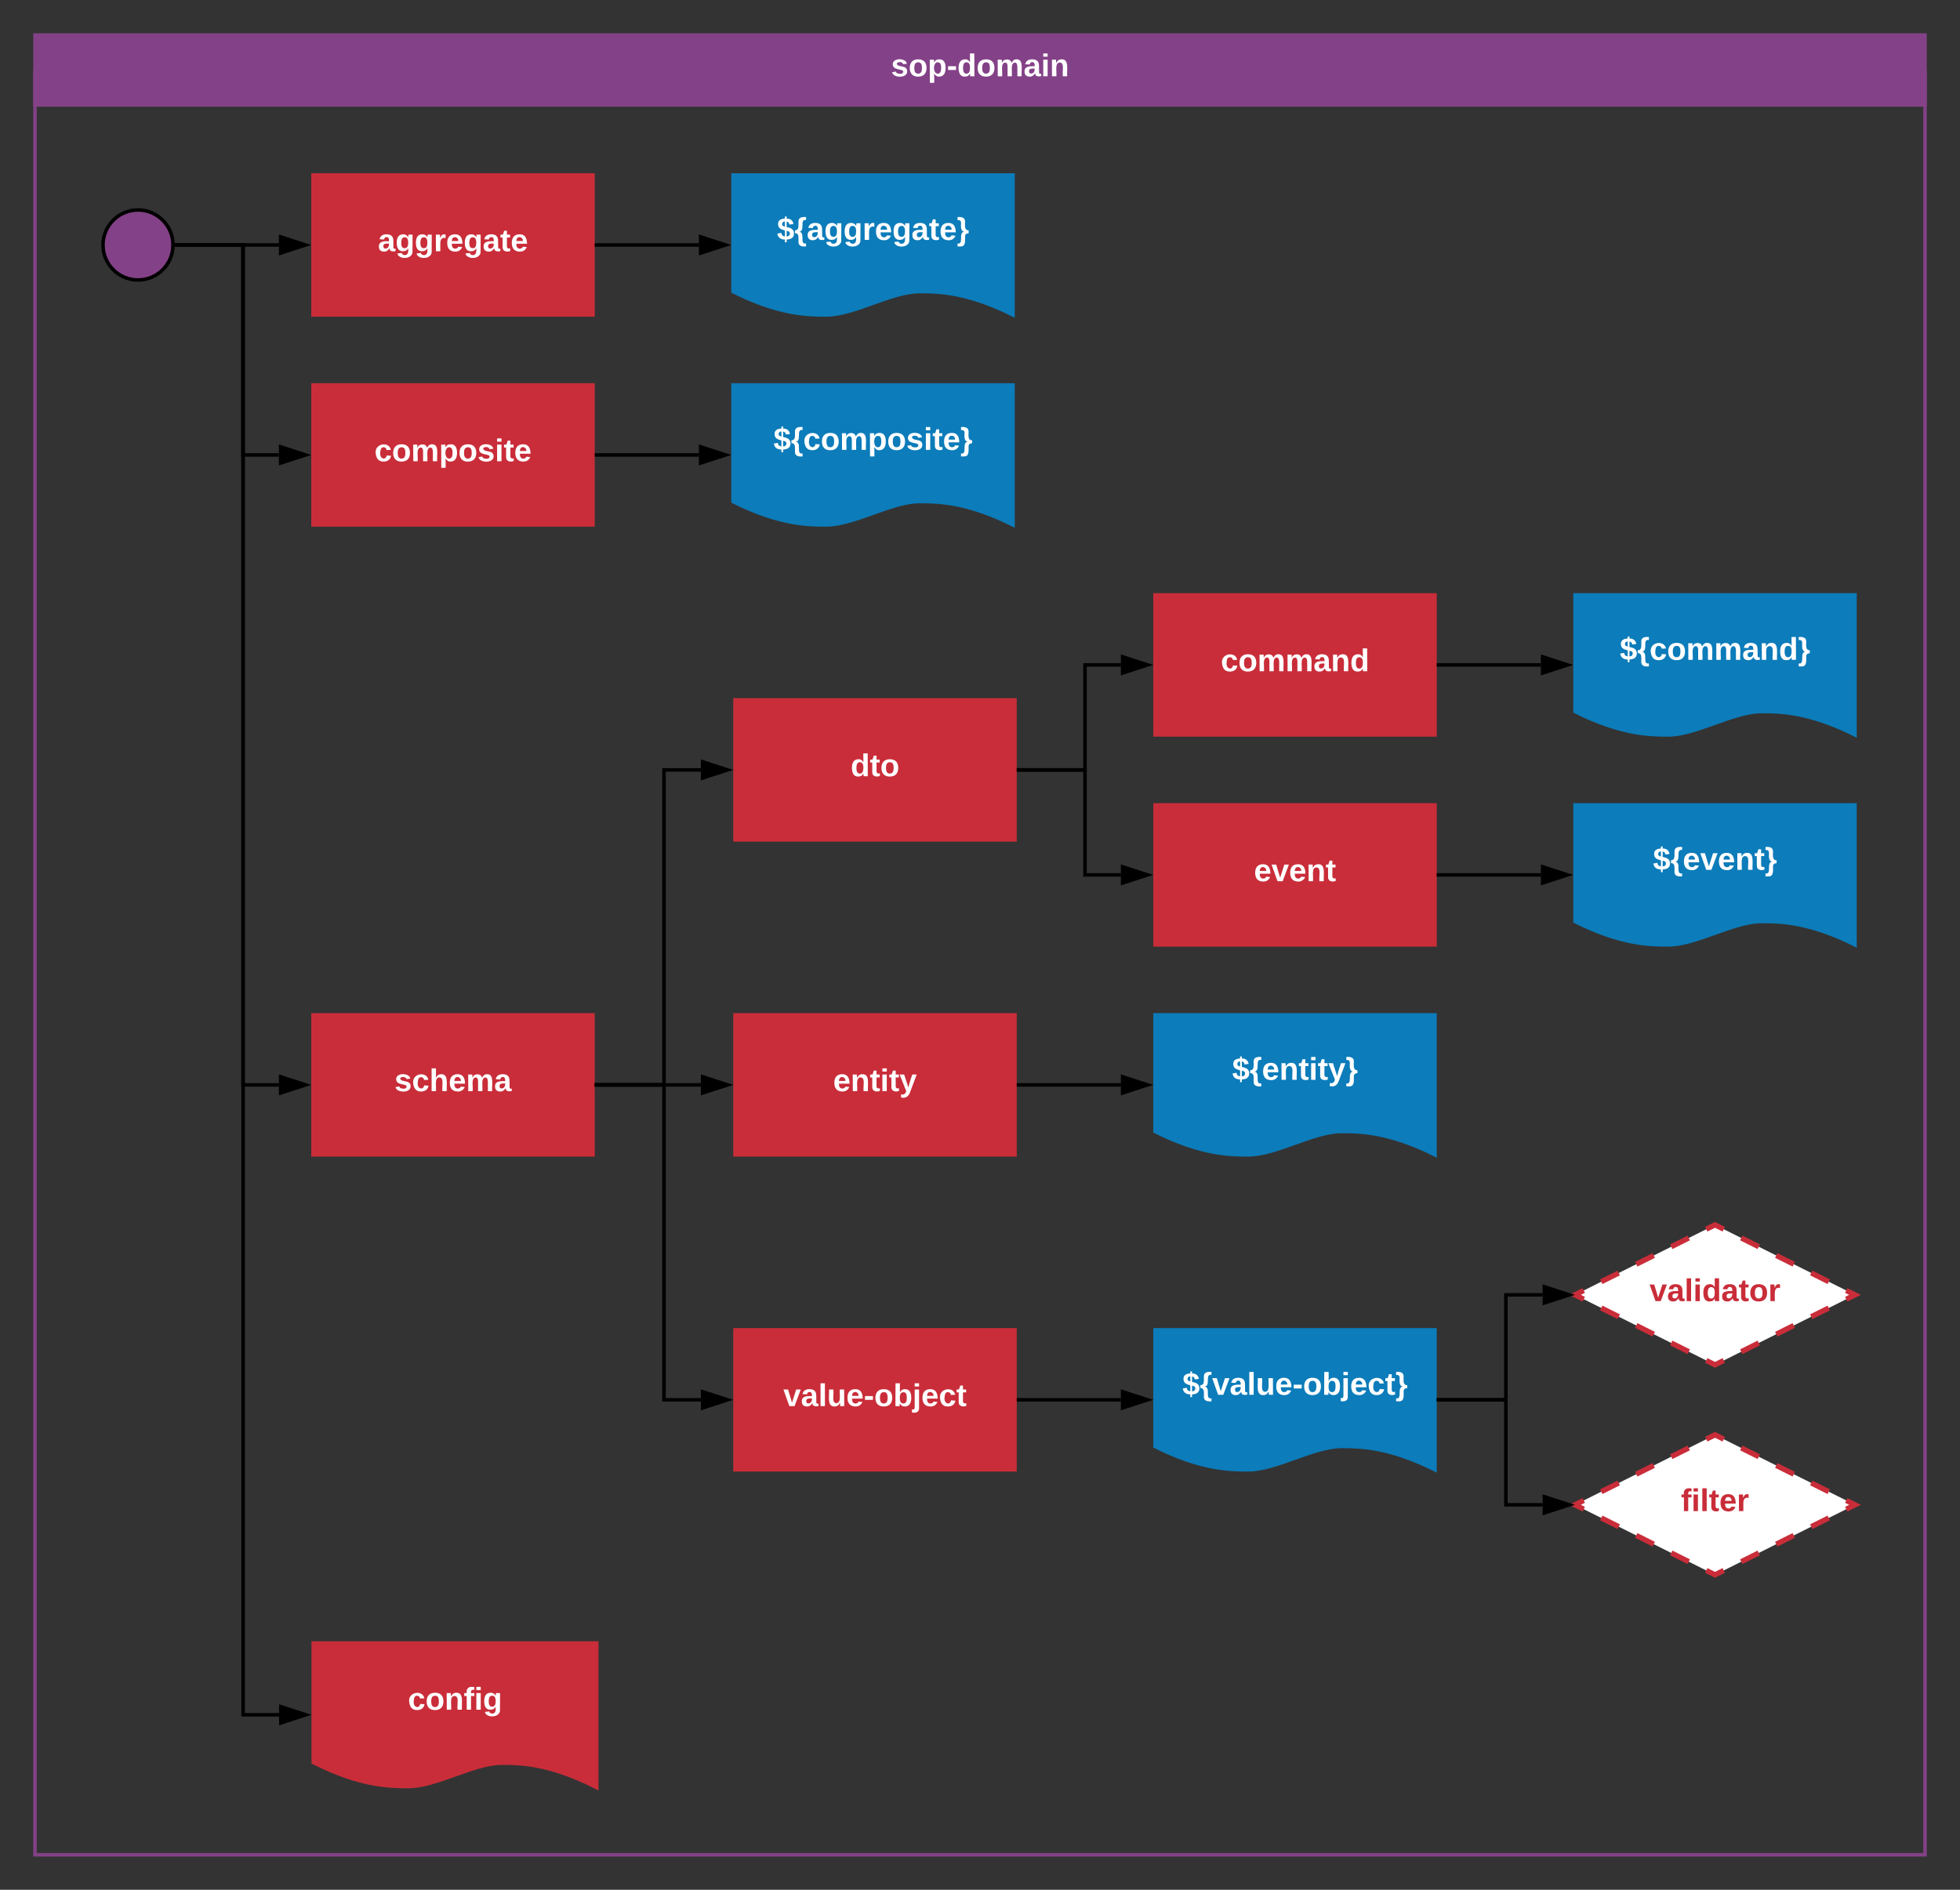 <svg xmlns="http://www.w3.org/2000/svg" xmlns:xlink="http://www.w3.org/1999/xlink" xmlns:lucid="lucid" width="1120" height="1080"><rect width="100%" height="100%" fill="#333333" stroke="none"/><g transform="translate(-60 -60)" lucid:page-tab-id="0_0"><path d="M238.86 160h160v80h-160z" stroke="#c92d39" stroke-width="2" fill="#c92d39"/><use xlink:href="#a" transform="matrix(1,0,0,1,243.862,165) translate(32.1 38.6)"/><path d="M238.86 280h160v80h-160z" stroke="#c92d39" stroke-width="2" fill="#c92d39"/><use xlink:href="#b" transform="matrix(1,0,0,1,243.862,285) translate(30.1 38.6)"/><path d="M480 460h160v80H480z" stroke="#c92d39" stroke-width="2" fill="#c92d39"/><use xlink:href="#c" transform="matrix(1,0,0,1,485,465) translate(61.075 38.6)"/><path d="M720 400h160v80H720z" stroke="#c92d39" stroke-width="2" fill="#c92d39"/><use xlink:href="#d" transform="matrix(1,0,0,1,725,405) translate(32.575 38.6)"/><path d="M720 520h160v80H720z" stroke="#c92d39" stroke-width="2" fill="#c92d39"/><use xlink:href="#e" transform="matrix(1,0,0,1,725,525) translate(51.55 38.6)"/><path d="M480 640h160v80H480z" stroke="#c92d39" stroke-width="2" fill="#c92d39"/><use xlink:href="#f" transform="matrix(1,0,0,1,485,645) translate(51.075 38.6)"/><path d="M480 820h160v80H480z" stroke="#c92d39" stroke-width="2" fill="#c92d39"/><use xlink:href="#g" transform="matrix(1,0,0,1,485,825) translate(22.625 38.6)"/><path d="M960 400h160v80c-26.72-13.36-43.36-13.36-53.44-13.36-16 0-37.28 13.36-53.28 13.36-9.92 0-26.72 0-53.28-13.36z" stroke="#0c7cba" stroke-width="2" fill="#0c7cba"/><use xlink:href="#h" transform="matrix(1,0,0,1,965,405) translate(20.575 32.1)"/><path d="M960 520h160v80c-26.72-13.36-43.36-13.36-53.44-13.36-16 0-37.28 13.36-53.28 13.36-9.92 0-26.72 0-53.28-13.36z" stroke="#0c7cba" stroke-width="2" fill="#0c7cba"/><use xlink:href="#i" transform="matrix(1,0,0,1,965,525) translate(39.55 32.1)"/><path d="M720 820h160v80c-26.72-13.36-43.36-13.36-53.44-13.36-16 0-37.28 13.36-53.28 13.36-9.92 0-26.72 0-53.28-13.36z" stroke="#0c7cba" stroke-width="2" fill="#0c7cba"/><use xlink:href="#j" transform="matrix(1,0,0,1,725,825) translate(10.625 32.1)"/><path d="M642 860h58.5" stroke="#000" stroke-width="2" fill="none"/><path d="M642.03 861H641v-2h1.03z"/><path d="M715.76 860l-14.26 4.64v-9.28z" stroke="#000" stroke-width="2"/><path d="M642 500h38v-60h20.5" stroke="#000" stroke-width="2" fill="none"/><path d="M642.03 501H641v-2h1.03z"/><path d="M715.76 440l-14.26 4.64v-9.28z" stroke="#000" stroke-width="2"/><path d="M642 500h38v60h20.5" stroke="#000" stroke-width="2" fill="none"/><path d="M642.03 501H641v-2h1.03z"/><path d="M715.76 560l-14.26 4.64v-9.28z" stroke="#000" stroke-width="2"/><path d="M882 560h58.5" stroke="#000" stroke-width="2" fill="none"/><path d="M882.03 561H881v-2h1.03z"/><path d="M955.76 560l-14.26 4.64v-9.28z" stroke="#000" stroke-width="2"/><path d="M882 440h58.5" stroke="#000" stroke-width="2" fill="none"/><path d="M882.03 441H881v-2h1.03z"/><path d="M955.76 440l-14.26 4.64v-9.28z" stroke="#000" stroke-width="2"/><path d="M160.86 200h58.5" stroke="#000" stroke-width="2" fill="none"/><path d="M160.9 201h-1.15l.1-.96-.02-1.04h1.06z"/><path d="M234.63 200l-14.27 4.64v-9.28z" stroke="#000" stroke-width="2"/><path d="M160.86 200h38v120h20.5" stroke="#000" stroke-width="2" fill="none"/><path d="M160.9 201h-1.15l.1-.96-.02-1.04h1.06z"/><path d="M234.63 320l-14.27 4.64v-9.28z" stroke="#000" stroke-width="2"/><path d="M478.86 280h160v80c-26.72-13.36-43.36-13.36-53.44-13.36-16 0-37.28 13.36-53.28 13.36-9.92 0-26.72 0-53.28-13.36z" stroke="#0c7cba" stroke-width="2" fill="#0c7cba"/><use xlink:href="#k" transform="matrix(1,0,0,1,483.862,285) translate(18.1 32.1)"/><path d="M400.86 320h58.5" stroke="#000" stroke-width="2" fill="none"/><path d="M400.9 321h-1.04v-2h1.03z"/><path d="M474.63 320l-14.27 4.64v-9.28z" stroke="#000" stroke-width="2"/><path d="M478.86 160h160v80c-26.72-13.36-43.36-13.36-53.44-13.36-16 0-37.28 13.36-53.28 13.36-9.92 0-26.72 0-53.28-13.36z" stroke="#0c7cba" stroke-width="2" fill="#0c7cba"/><use xlink:href="#l" transform="matrix(1,0,0,1,483.862,165) translate(20.1 32.1)"/><path d="M400.86 200h58.5" stroke="#000" stroke-width="2" fill="none"/><path d="M400.9 201h-1.04v-2h1.03z"/><path d="M474.63 200l-14.27 4.64v-9.28z" stroke="#000" stroke-width="2"/><path d="M720 640h160v80c-26.72-13.36-43.36-13.36-53.44-13.36-16 0-37.28 13.36-53.28 13.36-9.92 0-26.72 0-53.28-13.36z" stroke="#0c7cba" stroke-width="2" fill="#0c7cba"/><use xlink:href="#m" transform="matrix(1,0,0,1,725,645) translate(39.075 32.1)"/><path d="M642 680h58.5" stroke="#000" stroke-width="2" fill="none"/><path d="M642.03 681H641v-2h1.03z"/><path d="M715.76 680l-14.26 4.64v-9.28z" stroke="#000" stroke-width="2"/><path d="M1040 760l80 40-80 40-80-40z" fill="#fff"/><path d="M1055 767.5l10 5m10 5l10 5m10 5l10 5m10 5l5 2.5-5 2.5m-10 5l-10 5m-10 5l-10 5m-10 5l-10 5m-10 5l-5 2.5-5-2.5m-10-5l-10-5m-10-5l-10-5m-10-5l-10-5m-10-5l-5-2.5 5-2.5m10-5l10-5m10-5l10-5m10-5l10-5m10-5l5-2.5 5 2.5" stroke="#c92d39" stroke-width="3" fill="none"/><use xlink:href="#n" transform="matrix(1,0,0,1,965,765) translate(37.575 38.6)"/><path d="M1040 880l80 40-80 40-80-40z" fill="#fff"/><path d="M1055 887.5l10 5m10 5l10 5m10 5l10 5m10 5l5 2.5-5 2.5m-10 5l-10 5m-10 5l-10 5m-10 5l-10 5m-10 5l-5 2.5-5-2.5m-10-5l-10-5m-10-5l-10-5m-10-5l-10-5m-10-5l-5-2.5 5-2.5m10-5l10-5m10-5l10-5m10-5l10-5m10-5l5-2.5 5 2.5" stroke="#c92d39" stroke-width="3" fill="none"/><use xlink:href="#o" transform="matrix(1,0,0,1,965,885) translate(55.55 38.6)"/><path d="M882 860h38.5v-60h21" stroke="#000" stroke-width="2" fill="none"/><path d="M882.03 861H881v-2h1.03z"/><path d="M956.76 800l-14.26 4.64v-9.28z" stroke="#000" stroke-width="2"/><path d="M882 860h38.5v60h21" stroke="#000" stroke-width="2" fill="none"/><path d="M882.03 861H881v-2h1.03z"/><path d="M956.76 920l-14.26 4.64v-9.28z" stroke="#000" stroke-width="2"/><path d="M80 100v1020h1080V100" stroke="#834187" stroke-width="2" fill="none"/><path d="M80 80h1080v40H80z" stroke="#834187" stroke-width="2" fill="#834187"/><use xlink:href="#p" transform="matrix(1,0,0,1,100,80) translate(469.15 23.6)"/><path d="M240 1000h160v80c-26.72-13.36-43.36-13.36-53.44-13.36-16 0-37.28 13.36-53.28 13.36-9.92 0-26.72 0-53.28-13.36z" stroke="#c92d39" stroke-width="4" fill="#c92d39"/><use xlink:href="#q" transform="matrix(1,0,0,1,245,1005) translate(48.1 32.1)"/><path d="M160.86 200h38.07v840h20.57" stroke="#000" stroke-width="2" fill="none"/><path d="M160.9 201h-1.15l.1-.96-.02-1.04h1.06z"/><path d="M234.76 1040l-14.26 4.64v-9.28z" stroke="#000" stroke-width="2"/><path d="M158.86 200c0 11.05-8.95 20-20 20-11.04 0-20-8.95-20-20s8.96-20 20-20c11.05 0 20 8.95 20 20z" stroke="#000" stroke-width="2" fill="#834187"/><path d="M238.86 640h160v80h-160z" stroke="#c92d39" stroke-width="2" fill="#c92d39"/><use xlink:href="#r" transform="matrix(1,0,0,1,243.862,645) translate(41.525 38.6)"/><path d="M160.86 200h38v480h20.5" stroke="#000" stroke-width="2" fill="none"/><path d="M160.9 201h-1.15l.1-.96-.02-1.04h1.06z"/><path d="M234.63 680l-14.27 4.64v-9.28z" stroke="#000" stroke-width="2"/><path d="M400.86 680h38.57V500h21.07" stroke="#000" stroke-width="2" fill="none"/><path d="M400.9 681h-1.04v-2h1.03z"/><path d="M475.76 500l-14.26 4.64v-9.28z" stroke="#000" stroke-width="2"/><path d="M400.86 680h38.57v180h21.07" stroke="#000" stroke-width="2" fill="none"/><path d="M400.9 681h-1.04v-2h1.03z"/><path d="M475.76 860l-14.26 4.64v-9.28z" stroke="#000" stroke-width="2"/><path d="M400.86 680h59.64" stroke="#000" stroke-width="2" fill="none"/><path d="M400.9 681h-1.04v-2h1.03z"/><path d="M475.76 680l-14.26 4.64v-9.28z" stroke="#000" stroke-width="2"/><defs><path fill="#fff" d="M133-34C117-15 103 5 69 4 32 3 11-16 11-54c-1-60 55-63 116-61 1-26-3-47-28-47-18 1-26 9-28 27l-52-2c7-38 36-58 82-57s74 22 75 68l1 82c-1 14 12 18 25 15v27c-30 8-71 5-69-32zm-48 3c29 0 43-24 42-57-32 0-66-3-65 30 0 17 8 27 23 27" id="s"/><path fill="#fff" d="M195-6C206 82 75 100 31 46c-4-6-6-13-8-21l49-6c3 16 16 24 34 25 40 0 42-37 40-79-11 22-30 35-61 35-53 0-70-43-70-97 0-56 18-96 73-97 30 0 46 14 59 34l2-30h47zm-90-29c32 0 41-27 41-63 0-35-9-62-40-62-32 0-39 29-40 63 0 36 9 62 39 62" id="t"/><path fill="#fff" d="M135-150c-39-12-60 13-60 57V0H25l-1-190h47c2 13-1 29 3 40 6-28 27-53 61-41v41" id="u"/><path fill="#fff" d="M185-48c-13 30-37 53-82 52C43 2 14-33 14-96s30-98 90-98c62 0 83 45 84 108H66c0 31 8 55 39 56 18 0 30-7 34-22zm-45-69c5-46-57-63-70-21-2 6-4 13-4 21h74" id="v"/><path fill="#fff" d="M115-3C79 11 28 4 28-45v-112H4v-33h27l15-45h31v45h36v33H77v99c-1 23 16 31 38 25v30" id="w"/><g id="a"><use transform="matrix(0.05,0,0,0.05,0,0)" xlink:href="#s"/><use transform="matrix(0.05,0,0,0.05,10,0)" xlink:href="#t"/><use transform="matrix(0.05,0,0,0.05,20.95,0)" xlink:href="#t"/><use transform="matrix(0.05,0,0,0.05,31.9,0)" xlink:href="#u"/><use transform="matrix(0.05,0,0,0.05,38.9,0)" xlink:href="#v"/><use transform="matrix(0.05,0,0,0.05,48.9,0)" xlink:href="#t"/><use transform="matrix(0.05,0,0,0.05,59.85,0)" xlink:href="#s"/><use transform="matrix(0.05,0,0,0.05,69.85,0)" xlink:href="#w"/><use transform="matrix(0.05,0,0,0.05,75.8,0)" xlink:href="#v"/></g><path fill="#fff" d="M190-63c-7 42-38 67-86 67-59 0-84-38-90-98-12-110 154-137 174-36l-49 2c-2-19-15-32-35-32-30 0-35 28-38 64-6 74 65 87 74 30" id="x"/><path fill="#fff" d="M110-194c64 0 96 36 96 99 0 64-35 99-97 99-61 0-95-36-95-99 0-62 34-99 96-99zm-1 164c35 0 45-28 45-65 0-40-10-65-43-65-34 0-45 26-45 65 0 36 10 65 43 65" id="y"/><path fill="#fff" d="M220-157c-53 9-28 100-34 157h-49v-107c1-27-5-49-29-50C55-147 81-57 75 0H25l-1-190h47c2 12-1 28 3 38 10-53 101-56 108 0 13-22 24-43 59-42 82 1 51 116 57 194h-49v-107c-1-25-5-48-29-50" id="z"/><path fill="#fff" d="M135-194c53 0 70 44 70 98 0 56-19 98-73 100-31 1-45-17-59-34 3 33 2 69 2 105H25l-1-265h48c2 10 0 23 3 31 11-24 29-35 60-35zM114-30c33 0 39-31 40-66 0-38-9-64-40-64-56 0-55 130 0 130" id="A"/><path fill="#fff" d="M137-138c1-29-70-34-71-4 15 46 118 7 119 86 1 83-164 76-172 9l43-7c4 19 20 25 44 25 33 8 57-30 24-41C81-84 22-81 20-136c-2-80 154-74 161-7" id="B"/><path fill="#fff" d="M25-224v-37h50v37H25zM25 0v-190h50V0H25" id="C"/><g id="b"><use transform="matrix(0.05,0,0,0.05,0,0)" xlink:href="#x"/><use transform="matrix(0.05,0,0,0.05,10,0)" xlink:href="#y"/><use transform="matrix(0.05,0,0,0.05,20.95,0)" xlink:href="#z"/><use transform="matrix(0.05,0,0,0.05,36.95,0)" xlink:href="#A"/><use transform="matrix(0.05,0,0,0.05,47.9,0)" xlink:href="#y"/><use transform="matrix(0.05,0,0,0.05,58.85,0)" xlink:href="#B"/><use transform="matrix(0.05,0,0,0.05,68.85,0)" xlink:href="#C"/><use transform="matrix(0.05,0,0,0.05,73.85,0)" xlink:href="#w"/><use transform="matrix(0.05,0,0,0.05,79.8,0)" xlink:href="#v"/></g><path fill="#fff" d="M88-194c31-1 46 15 58 34l-1-101h50l1 261h-48c-2-10 0-23-3-31C134-8 116 4 84 4 32 4 16-41 15-95c0-56 19-97 73-99zm17 164c33 0 40-30 41-66 1-37-9-64-41-64s-38 30-39 65c0 43 13 65 39 65" id="D"/><g id="c"><use transform="matrix(0.05,0,0,0.05,0,0)" xlink:href="#D"/><use transform="matrix(0.05,0,0,0.05,10.95,0)" xlink:href="#w"/><use transform="matrix(0.05,0,0,0.05,16.9,0)" xlink:href="#y"/></g><path fill="#fff" d="M135-194c87-1 58 113 63 194h-50c-7-57 23-157-34-157-59 0-34 97-39 157H25l-1-190h47c2 12-1 28 3 38 12-26 28-41 61-42" id="E"/><g id="d"><use transform="matrix(0.05,0,0,0.05,0,0)" xlink:href="#x"/><use transform="matrix(0.05,0,0,0.05,10,0)" xlink:href="#y"/><use transform="matrix(0.05,0,0,0.05,20.95,0)" xlink:href="#z"/><use transform="matrix(0.05,0,0,0.05,36.95,0)" xlink:href="#z"/><use transform="matrix(0.05,0,0,0.05,52.95,0)" xlink:href="#s"/><use transform="matrix(0.05,0,0,0.05,62.95,0)" xlink:href="#E"/><use transform="matrix(0.05,0,0,0.05,73.9,0)" xlink:href="#D"/></g><path fill="#fff" d="M128 0H69L1-190h53L99-40l48-150h52" id="F"/><g id="e"><use transform="matrix(0.05,0,0,0.05,0,0)" xlink:href="#v"/><use transform="matrix(0.05,0,0,0.05,10,0)" xlink:href="#F"/><use transform="matrix(0.05,0,0,0.05,20,0)" xlink:href="#v"/><use transform="matrix(0.05,0,0,0.05,30,0)" xlink:href="#E"/><use transform="matrix(0.05,0,0,0.05,40.95,0)" xlink:href="#w"/></g><path fill="#fff" d="M123 10C108 53 80 86 19 72V37c35 8 53-11 59-39L3-190h52l48 148c12-52 28-100 44-148h51" id="G"/><g id="f"><use transform="matrix(0.05,0,0,0.05,0,0)" xlink:href="#v"/><use transform="matrix(0.05,0,0,0.05,10,0)" xlink:href="#E"/><use transform="matrix(0.05,0,0,0.05,20.95,0)" xlink:href="#w"/><use transform="matrix(0.05,0,0,0.05,26.9,0)" xlink:href="#C"/><use transform="matrix(0.05,0,0,0.05,31.9,0)" xlink:href="#w"/><use transform="matrix(0.05,0,0,0.05,37.85,0)" xlink:href="#G"/></g><path fill="#fff" d="M25 0v-261h50V0H25" id="H"/><path fill="#fff" d="M85 4C-2 5 27-109 22-190h50c7 57-23 150 33 157 60-5 35-97 40-157h50l1 190h-47c-2-12 1-28-3-38-12 25-28 42-61 42" id="I"/><path fill="#fff" d="M14-72v-43h91v43H14" id="J"/><path fill="#fff" d="M135-194c52 0 70 43 70 98 0 56-19 99-73 100-30 1-46-15-58-35L72 0H24l1-261h50v104c11-23 29-37 60-37zM114-30c31 0 40-27 40-66 0-37-7-63-39-63s-41 28-41 65c0 36 8 64 40 64" id="K"/><path fill="#fff" d="M25-224v-37h50v37H25zM75 22c2 45-34 59-81 51V38c22 5 31-5 31-27v-201h50V22" id="L"/><g id="g"><use transform="matrix(0.05,0,0,0.05,0,0)" xlink:href="#F"/><use transform="matrix(0.05,0,0,0.05,10,0)" xlink:href="#s"/><use transform="matrix(0.05,0,0,0.05,20,0)" xlink:href="#H"/><use transform="matrix(0.05,0,0,0.05,25,0)" xlink:href="#I"/><use transform="matrix(0.05,0,0,0.05,35.95,0)" xlink:href="#v"/><use transform="matrix(0.05,0,0,0.05,45.95,0)" xlink:href="#J"/><use transform="matrix(0.05,0,0,0.05,51.9,0)" xlink:href="#y"/><use transform="matrix(0.05,0,0,0.05,62.85,0)" xlink:href="#K"/><use transform="matrix(0.05,0,0,0.05,73.8,0)" xlink:href="#L"/><use transform="matrix(0.05,0,0,0.05,78.8,0)" xlink:href="#v"/><use transform="matrix(0.05,0,0,0.05,88.8,0)" xlink:href="#x"/><use transform="matrix(0.05,0,0,0.05,98.8,0)" xlink:href="#w"/></g><path fill="#fff" d="M111-147c44 9 85 22 84 75-1 49-35 65-84 68v31H91V-4C40-5 12-27 5-72l45-8c4 24 15 38 41 40-2-22 4-51-2-69-39-10-76-22-76-72 0-47 35-60 78-63v-23h20v23c47 1 70 23 78 62l-46 7c-4-18-12-32-32-34v62zm-20-63c-33-4-45 46-13 54 4 1 8 2 13 4v-58zm20 170c39 5 53-51 15-60-7-2-7-2-15-4v64" id="M"/><path fill="#fff" d="M133 41v34c-50 4-88-6-87-53 0-46 9-101-40-98v-34c48 2 40-52 40-98-1-47 37-57 87-53v34c-79-14-6 124-77 134 73 11-4 147 77 134" id="N"/><path fill="#fff" d="M94-36c2 56 4 113-52 111H8V41C85 54 13-83 84-94c-39-5-38-51-36-97 1-27-12-38-40-36v-34c49-4 87 6 86 53s-8 101 41 98v34c-26 1-42 13-41 40" id="O"/><g id="h"><use transform="matrix(0.05,0,0,0.05,0,0)" xlink:href="#M"/><use transform="matrix(0.05,0,0,0.05,10,0)" xlink:href="#N"/><use transform="matrix(0.05,0,0,0.05,17,0)" xlink:href="#x"/><use transform="matrix(0.05,0,0,0.05,27,0)" xlink:href="#y"/><use transform="matrix(0.05,0,0,0.05,37.95,0)" xlink:href="#z"/><use transform="matrix(0.05,0,0,0.05,53.95,0)" xlink:href="#z"/><use transform="matrix(0.05,0,0,0.05,69.95,0)" xlink:href="#s"/><use transform="matrix(0.05,0,0,0.05,79.95,0)" xlink:href="#E"/><use transform="matrix(0.05,0,0,0.05,90.9,0)" xlink:href="#D"/><use transform="matrix(0.05,0,0,0.05,101.85,0)" xlink:href="#O"/></g><g id="i"><use transform="matrix(0.05,0,0,0.05,0,0)" xlink:href="#M"/><use transform="matrix(0.05,0,0,0.05,10,0)" xlink:href="#N"/><use transform="matrix(0.05,0,0,0.05,17,0)" xlink:href="#v"/><use transform="matrix(0.05,0,0,0.05,27,0)" xlink:href="#F"/><use transform="matrix(0.05,0,0,0.05,37,0)" xlink:href="#v"/><use transform="matrix(0.05,0,0,0.05,47,0)" xlink:href="#E"/><use transform="matrix(0.05,0,0,0.05,57.95,0)" xlink:href="#w"/><use transform="matrix(0.05,0,0,0.05,63.9,0)" xlink:href="#O"/></g><g id="j"><use transform="matrix(0.05,0,0,0.05,0,0)" xlink:href="#M"/><use transform="matrix(0.05,0,0,0.05,10,0)" xlink:href="#N"/><use transform="matrix(0.05,0,0,0.05,17,0)" xlink:href="#F"/><use transform="matrix(0.05,0,0,0.05,27,0)" xlink:href="#s"/><use transform="matrix(0.05,0,0,0.05,37,0)" xlink:href="#H"/><use transform="matrix(0.05,0,0,0.05,42,0)" xlink:href="#I"/><use transform="matrix(0.05,0,0,0.05,52.95,0)" xlink:href="#v"/><use transform="matrix(0.05,0,0,0.05,62.95,0)" xlink:href="#J"/><use transform="matrix(0.05,0,0,0.05,68.9,0)" xlink:href="#y"/><use transform="matrix(0.05,0,0,0.05,79.85,0)" xlink:href="#K"/><use transform="matrix(0.05,0,0,0.05,90.8,0)" xlink:href="#L"/><use transform="matrix(0.05,0,0,0.05,95.8,0)" xlink:href="#v"/><use transform="matrix(0.05,0,0,0.05,105.8,0)" xlink:href="#x"/><use transform="matrix(0.05,0,0,0.05,115.8,0)" xlink:href="#w"/><use transform="matrix(0.05,0,0,0.05,121.75,0)" xlink:href="#O"/></g><g id="k"><use transform="matrix(0.05,0,0,0.05,0,0)" xlink:href="#M"/><use transform="matrix(0.05,0,0,0.05,10,0)" xlink:href="#N"/><use transform="matrix(0.05,0,0,0.05,17,0)" xlink:href="#x"/><use transform="matrix(0.05,0,0,0.05,27,0)" xlink:href="#y"/><use transform="matrix(0.05,0,0,0.05,37.95,0)" xlink:href="#z"/><use transform="matrix(0.05,0,0,0.05,53.95,0)" xlink:href="#A"/><use transform="matrix(0.05,0,0,0.05,64.9,0)" xlink:href="#y"/><use transform="matrix(0.05,0,0,0.05,75.85,0)" xlink:href="#B"/><use transform="matrix(0.05,0,0,0.05,85.85,0)" xlink:href="#C"/><use transform="matrix(0.05,0,0,0.05,90.85,0)" xlink:href="#w"/><use transform="matrix(0.05,0,0,0.05,96.8,0)" xlink:href="#v"/><use transform="matrix(0.05,0,0,0.05,106.8,0)" xlink:href="#O"/></g><g id="l"><use transform="matrix(0.05,0,0,0.05,0,0)" xlink:href="#M"/><use transform="matrix(0.05,0,0,0.05,10,0)" xlink:href="#N"/><use transform="matrix(0.05,0,0,0.05,17,0)" xlink:href="#s"/><use transform="matrix(0.05,0,0,0.05,27,0)" xlink:href="#t"/><use transform="matrix(0.05,0,0,0.05,37.95,0)" xlink:href="#t"/><use transform="matrix(0.05,0,0,0.05,48.9,0)" xlink:href="#u"/><use transform="matrix(0.05,0,0,0.05,55.9,0)" xlink:href="#v"/><use transform="matrix(0.05,0,0,0.05,65.9,0)" xlink:href="#t"/><use transform="matrix(0.05,0,0,0.05,76.85,0)" xlink:href="#s"/><use transform="matrix(0.05,0,0,0.05,86.85,0)" xlink:href="#w"/><use transform="matrix(0.05,0,0,0.05,92.8,0)" xlink:href="#v"/><use transform="matrix(0.05,0,0,0.05,102.8,0)" xlink:href="#O"/></g><g id="m"><use transform="matrix(0.05,0,0,0.05,0,0)" xlink:href="#M"/><use transform="matrix(0.05,0,0,0.05,10,0)" xlink:href="#N"/><use transform="matrix(0.05,0,0,0.05,17,0)" xlink:href="#v"/><use transform="matrix(0.05,0,0,0.05,27,0)" xlink:href="#E"/><use transform="matrix(0.05,0,0,0.05,37.95,0)" xlink:href="#w"/><use transform="matrix(0.05,0,0,0.05,43.9,0)" xlink:href="#C"/><use transform="matrix(0.05,0,0,0.05,48.9,0)" xlink:href="#w"/><use transform="matrix(0.05,0,0,0.05,54.85,0)" xlink:href="#G"/><use transform="matrix(0.05,0,0,0.05,64.85,0)" xlink:href="#O"/></g><path fill="#c92d39" d="M128 0H69L1-190h53L99-40l48-150h52" id="P"/><path fill="#c92d39" d="M133-34C117-15 103 5 69 4 32 3 11-16 11-54c-1-60 55-63 116-61 1-26-3-47-28-47-18 1-26 9-28 27l-52-2c7-38 36-58 82-57s74 22 75 68l1 82c-1 14 12 18 25 15v27c-30 8-71 5-69-32zm-48 3c29 0 43-24 42-57-32 0-66-3-65 30 0 17 8 27 23 27" id="Q"/><path fill="#c92d39" d="M25 0v-261h50V0H25" id="R"/><path fill="#c92d39" d="M25-224v-37h50v37H25zM25 0v-190h50V0H25" id="S"/><path fill="#c92d39" d="M88-194c31-1 46 15 58 34l-1-101h50l1 261h-48c-2-10 0-23-3-31C134-8 116 4 84 4 32 4 16-41 15-95c0-56 19-97 73-99zm17 164c33 0 40-30 41-66 1-37-9-64-41-64s-38 30-39 65c0 43 13 65 39 65" id="T"/><path fill="#c92d39" d="M115-3C79 11 28 4 28-45v-112H4v-33h27l15-45h31v45h36v33H77v99c-1 23 16 31 38 25v30" id="U"/><path fill="#c92d39" d="M110-194c64 0 96 36 96 99 0 64-35 99-97 99-61 0-95-36-95-99 0-62 34-99 96-99zm-1 164c35 0 45-28 45-65 0-40-10-65-43-65-34 0-45 26-45 65 0 36 10 65 43 65" id="V"/><path fill="#c92d39" d="M135-150c-39-12-60 13-60 57V0H25l-1-190h47c2 13-1 29 3 40 6-28 27-53 61-41v41" id="W"/><g id="n"><use transform="matrix(0.05,0,0,0.05,0,0)" xlink:href="#P"/><use transform="matrix(0.05,0,0,0.05,10,0)" xlink:href="#Q"/><use transform="matrix(0.05,0,0,0.05,20,0)" xlink:href="#R"/><use transform="matrix(0.05,0,0,0.05,25,0)" xlink:href="#S"/><use transform="matrix(0.05,0,0,0.05,30,0)" xlink:href="#T"/><use transform="matrix(0.05,0,0,0.05,40.95,0)" xlink:href="#Q"/><use transform="matrix(0.05,0,0,0.05,50.95,0)" xlink:href="#U"/><use transform="matrix(0.05,0,0,0.05,56.9,0)" xlink:href="#V"/><use transform="matrix(0.05,0,0,0.05,67.85,0)" xlink:href="#W"/></g><path fill="#c92d39" d="M121-226c-27-7-43 5-38 36h38v33H83V0H34v-157H6v-33h28c-9-59 32-81 87-68v32" id="X"/><path fill="#c92d39" d="M185-48c-13 30-37 53-82 52C43 2 14-33 14-96s30-98 90-98c62 0 83 45 84 108H66c0 31 8 55 39 56 18 0 30-7 34-22zm-45-69c5-46-57-63-70-21-2 6-4 13-4 21h74" id="Y"/><g id="o"><use transform="matrix(0.05,0,0,0.05,0,0)" xlink:href="#X"/><use transform="matrix(0.05,0,0,0.05,5.95,0)" xlink:href="#S"/><use transform="matrix(0.05,0,0,0.05,10.95,0)" xlink:href="#R"/><use transform="matrix(0.05,0,0,0.05,15.95,0)" xlink:href="#U"/><use transform="matrix(0.05,0,0,0.05,21.9,0)" xlink:href="#Y"/><use transform="matrix(0.05,0,0,0.05,31.9,0)" xlink:href="#W"/></g><g id="p"><use transform="matrix(0.05,0,0,0.05,0,0)" xlink:href="#B"/><use transform="matrix(0.05,0,0,0.05,10,0)" xlink:href="#y"/><use transform="matrix(0.05,0,0,0.05,20.95,0)" xlink:href="#A"/><use transform="matrix(0.05,0,0,0.05,31.9,0)" xlink:href="#J"/><use transform="matrix(0.05,0,0,0.05,37.85,0)" xlink:href="#D"/><use transform="matrix(0.05,0,0,0.05,48.8,0)" xlink:href="#y"/><use transform="matrix(0.05,0,0,0.05,59.75,0)" xlink:href="#z"/><use transform="matrix(0.05,0,0,0.05,75.75,0)" xlink:href="#s"/><use transform="matrix(0.05,0,0,0.05,85.75,0)" xlink:href="#C"/><use transform="matrix(0.05,0,0,0.05,90.75,0)" xlink:href="#E"/></g><path fill="#fff" d="M121-226c-27-7-43 5-38 36h38v33H83V0H34v-157H6v-33h28c-9-59 32-81 87-68v32" id="Z"/><g id="q"><use transform="matrix(0.05,0,0,0.05,0,0)" xlink:href="#x"/><use transform="matrix(0.05,0,0,0.05,10,0)" xlink:href="#y"/><use transform="matrix(0.05,0,0,0.05,20.95,0)" xlink:href="#E"/><use transform="matrix(0.05,0,0,0.05,31.9,0)" xlink:href="#Z"/><use transform="matrix(0.05,0,0,0.05,37.85,0)" xlink:href="#C"/><use transform="matrix(0.05,0,0,0.05,42.85,0)" xlink:href="#t"/></g><path fill="#fff" d="M114-157C55-157 80-60 75 0H25v-261h50l-1 109c12-26 28-41 61-42 86-1 58 113 63 194h-50c-7-57 23-157-34-157" id="aa"/><g id="r"><use transform="matrix(0.05,0,0,0.05,0,0)" xlink:href="#B"/><use transform="matrix(0.05,0,0,0.05,10,0)" xlink:href="#x"/><use transform="matrix(0.05,0,0,0.05,20,0)" xlink:href="#aa"/><use transform="matrix(0.05,0,0,0.05,30.95,0)" xlink:href="#v"/><use transform="matrix(0.05,0,0,0.05,40.95,0)" xlink:href="#z"/><use transform="matrix(0.05,0,0,0.05,56.95,0)" xlink:href="#s"/></g></defs></g></svg>
